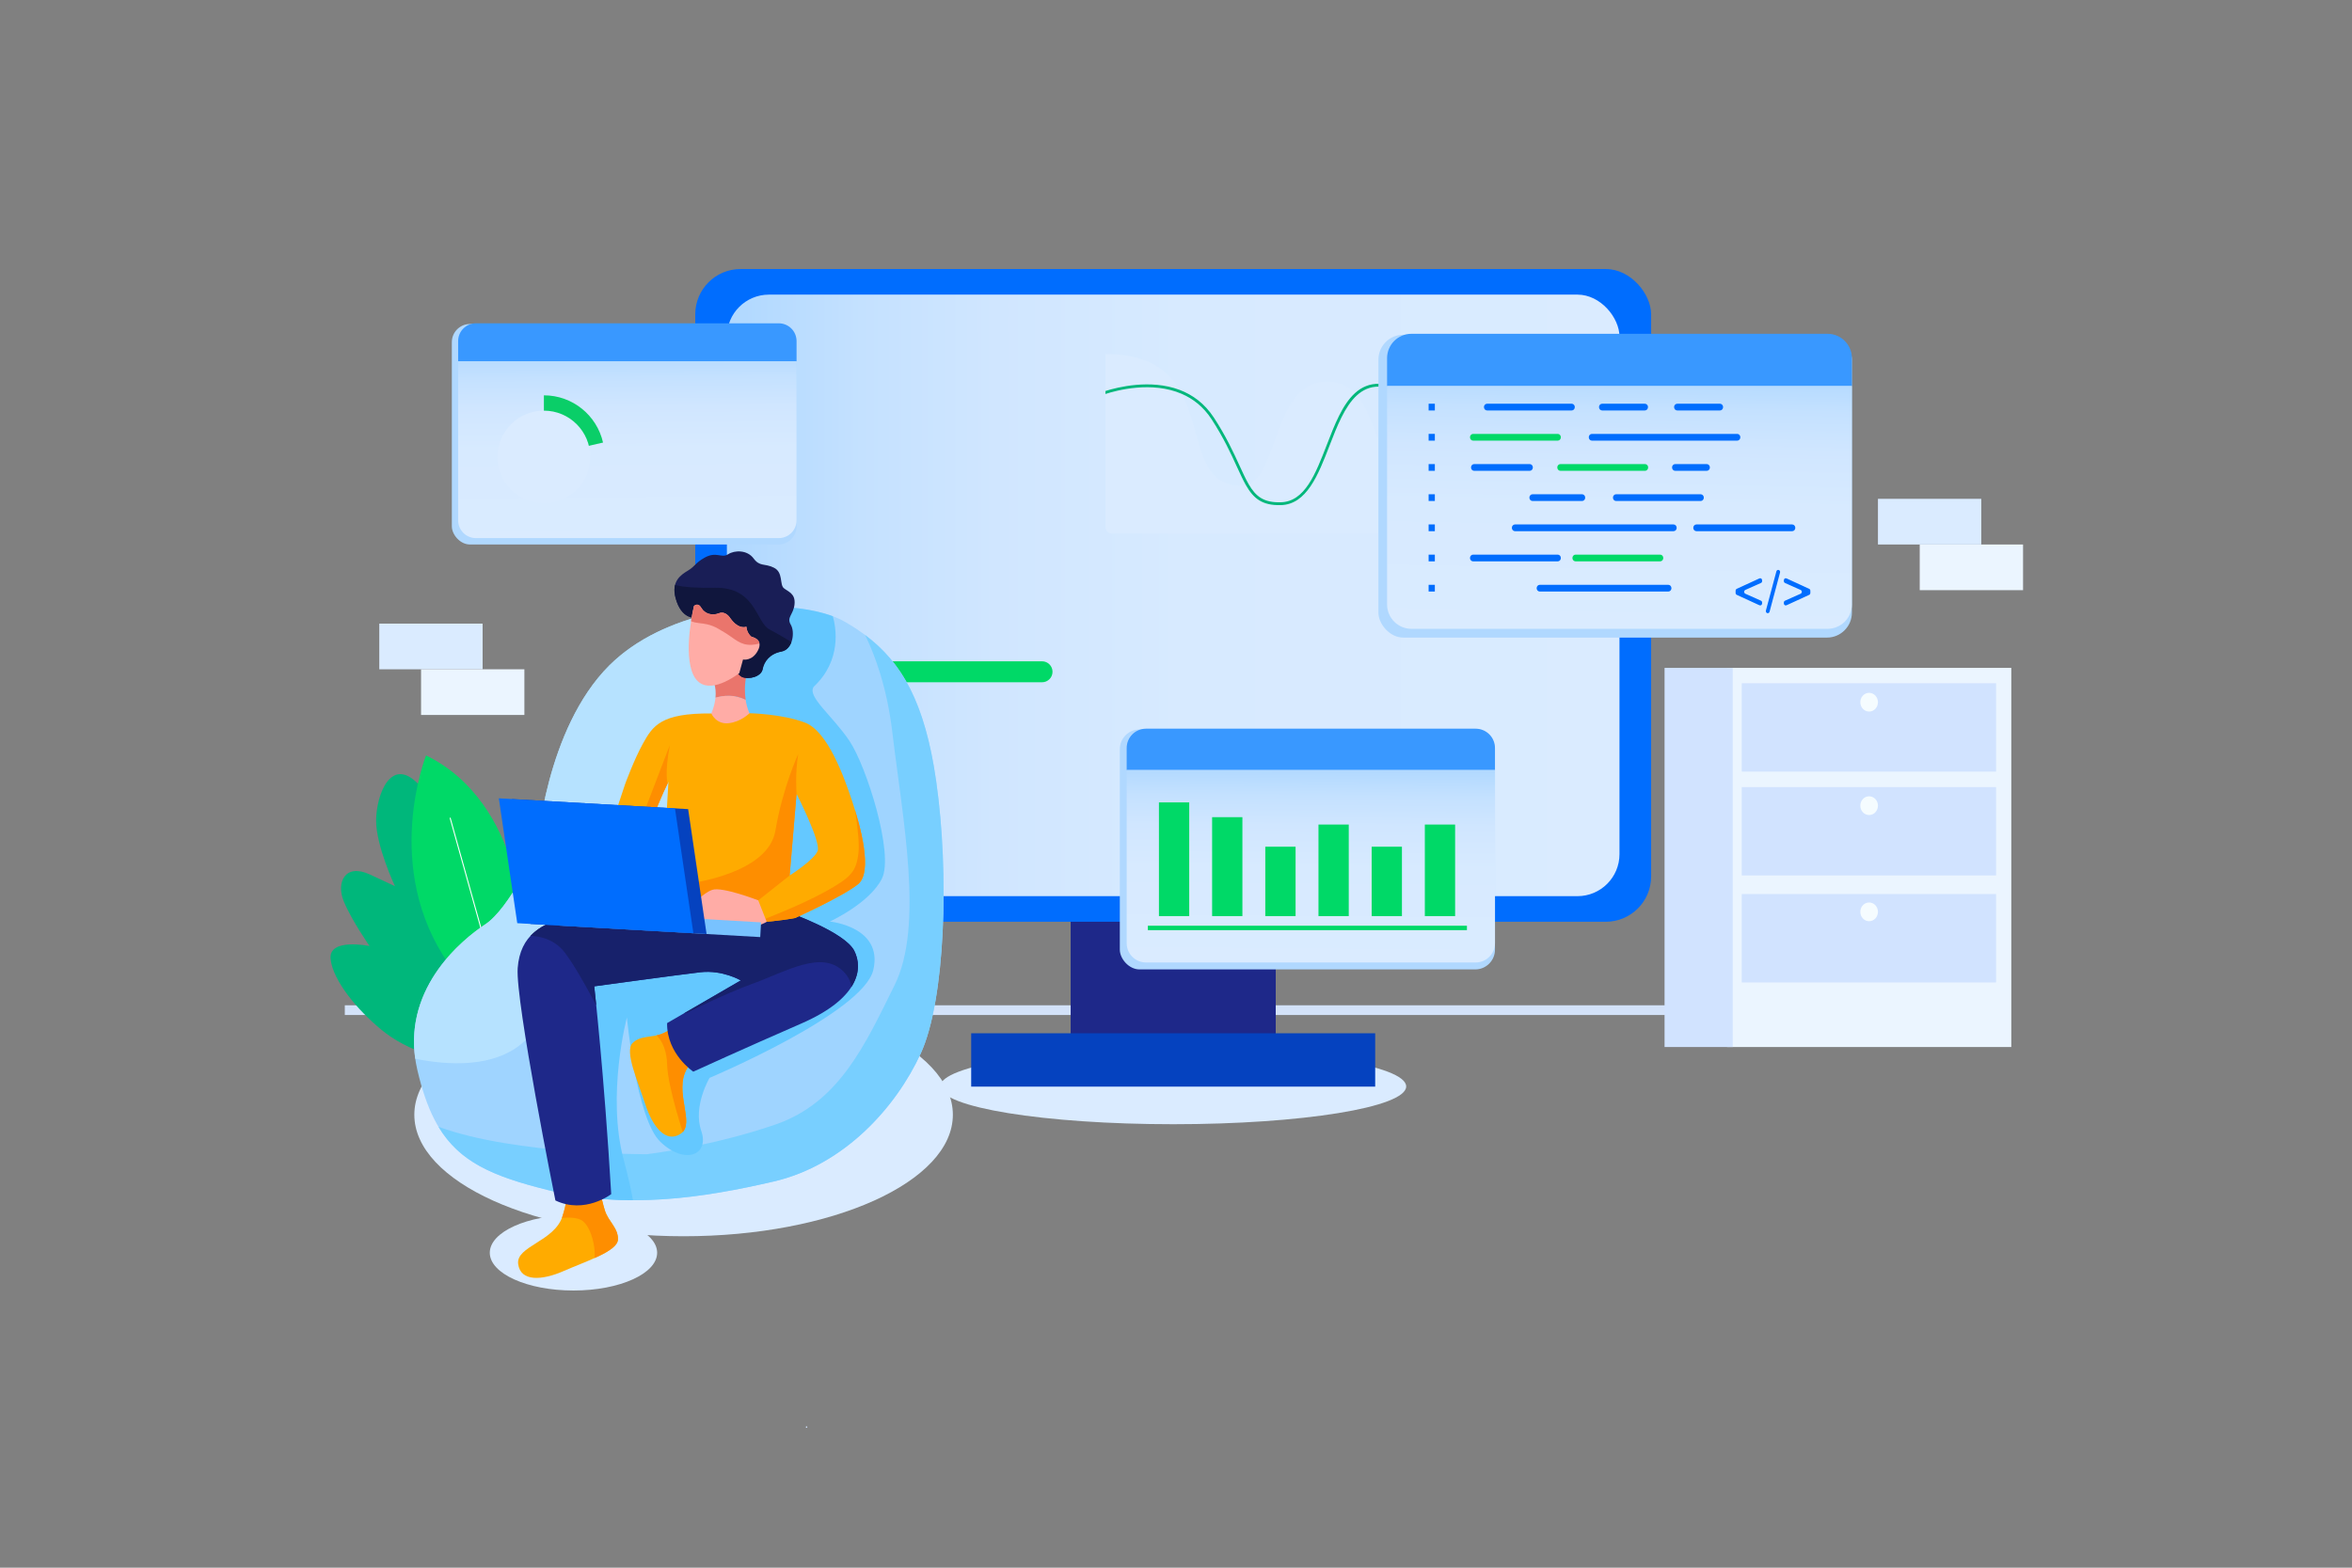 <svg id="Layer_1" xmlns="http://www.w3.org/2000/svg" xmlns:xlink="http://www.w3.org/1999/xlink" viewBox="0 0 4680 3120"><rect x="0" y="0" width="4680" height="3120" fill="#808080" stroke="none"/><defs><clipPath id="clippath"><path class="cls-9" d="M1191.73 2358.4s4.99 28.56 11.84 50.7c6.85 22.14 27.27 35.13 25.94 58.24-1.33 23.12-64.34 43.07-107.73 62.17-43.39 19.11-86.17 21.62-90.74-13.95-4.57-35.57 72.57-44.62 88.38-95.41 15.8-50.79 5.09-55.02 5.09-55.02l67.22-6.73Z"/></clipPath><clipPath id="clippath-5"><path class="cls-34" d="M1380.84 1206.15s-19.86 80.99-4.72 128.3c15.14 47.31 59.16 31.25 94.82 5.41l7.5-27.26s18.63 3.94 29.95-18.54c11.32-22.49-12.97-26.66-12.97-26.66s-9.37-6.67-10.28-20.1c0 0-15.17 6.94-32.18-17.17 0 0-8.9-15-22.4-9.64-13.5 5.36-28.31 1.17-35.06-10.73-6.75-11.9-14.66-3.62-14.66-3.62Z"/></clipPath><clipPath id="clippath-4"><path class="cls-2" d="M1383.23 1229.33s-27.56 3.95-39-39.39c-8.86-33.58 10.9-46.01 24.88-54.5 13.98-8.49 15.04-15.7 33-25.62 23.79-13.13 33.33 1.9 46.46-6.64 13.12-8.54 38.05-9.04 50.82 8.1 12.77 17.14 21.23 9.2 40.39 18.47 19.17 9.27 11.08 33.7 19.96 40.9 8.88 7.2 23.18 10.61 21.23 31.68-1.95 21.07-16.34 25.82-7.53 40.82 8.81 14.99 4.25 49.29-18.66 53.56-22.91 4.27-34.58 19.95-37.3 35.03-2.72 15.08-27.61 21.46-41.39 15.47-13.78-5.99-92.86-117.89-92.86-117.89Z"/></clipPath><clipPath id="clippath-3"><path class="cls-9" d="M1695.86 1595.17c-16.41-49.43-48.79-139.53-93.88-156.97-45.08-17.44-110.69-18.77-110.69-18.77l-18.8 2.46-57.11-1.96c-100.53-.91-116.42 24.66-135.98 59.77-17.63 31.64-35.54 80.74-35.54 80.74l-67.67 204.04c147.37 112.92 406.09 62.48 406.09 62.48s95.29-43.05 125.09-67.27c29.81-24.22 4.9-115.1-11.51-164.53Zm-369.63 26.97-4.54 79.59-45.24-12.57s28.05-82.06 53.57-133.27l-3.78 66.25Zm300.76 71.1c-6.6 18.02-55.76 49.21-55.76 49.21l13.74-162.53s48.63 95.3 42.02 113.32Z"/></clipPath><clipPath id="clippath-2"><path class="cls-10" d="M1570.36 1816.26s110.65 38.92 129.44 75.95c18.79 37.02 7.93 95.49-105.25 144.76-113.18 49.28-215.05 95.86-215.05 95.86s-53.04-35.36-52.11-96.62l146.65-84.99s-36.41-21.31-80.17-16.28c-43.76 5.03-211.46 28.06-211.46 28.06s19.66 173.08 33.8 413.56c0 0-52.48 40.48-111.08 12.61 0 0-79.9-396.96-75.04-462.46s47.55-90.93 108.44-103.06c60.89-12.13 185.72-50.71 185.72-50.71l246.12 43.31Z"/></clipPath><clipPath id="clippath-1"><path class="cls-9" d="M1364.99 2031.55s-24.62 15.3-45.69 24.95c-21.07 9.64-44.37 3.07-60.72 19.46s10.75 76.67 25.41 121.76 41.28 78.66 70.86 58.37c29.57-20.29-15.08-83.85 12.27-129.47 27.35-45.62 37.64-40.46 37.64-40.46l-39.77-54.61Z"/></clipPath><linearGradient id="linear-gradient" x1="1446.37" y1="1184.94" x2="3222.45" y2="1184.94" gradientUnits="userSpaceOnUse"><stop offset="0" stop-color="#b0d8ff"/><stop offset=".02" stop-color="#b2d9ff"/><stop offset=".15" stop-color="#c4e1ff"/><stop offset=".3" stop-color="#d0e6ff"/><stop offset=".51" stop-color="#d7eaff"/><stop offset="1" stop-color="#daebff"/></linearGradient><linearGradient id="linear-gradient-4" x1="2609.8" y1="1525.56" x2="2606.47" y2="1919.55" xlink:href="#linear-gradient"/><linearGradient id="linear-gradient-3" x1="3227.24" y1="733.72" x2="3217.22" y2="1261.26" xlink:href="#linear-gradient"/><linearGradient id="linear-gradient-2" x1="1246.72" y1="692.2" x2="1250.05" y2="1086.19" xlink:href="#linear-gradient"/><style>.cls-1{fill:#fe8e00}.cls-2{fill:#191e56}.cls-3{fill:#b0d8ff}.cls-9{fill:#ffab00}.cls-10{fill:#1e2889}.cls-12{fill:#d1e3ff}.cls-15{fill:#006dfe}.cls-16{fill:#0542bf}.cls-17{fill:#00b77b}.cls-18{fill:#f5fcff}.cls-27{fill:transparent}.cls-28{fill:#ea756c}.cls-29{fill:#00d967}.cls-31{fill:#daebff}.cls-33{fill:#3998ff}.cls-34{fill:#ffaca6}.cls-38{fill:#ebf5ff}</style></defs><path class="cls-27" d="M0 0h4680v3120H0z"/><ellipse class="cls-31" cx="1360.22" cy="2218.55" rx="535.79" ry="241.82"/><ellipse class="cls-31" cx="1141.08" cy="2493.22" rx="166.5" ry="75.15"/><ellipse class="cls-31" cx="2334.39" cy="2162.26" rx="463.63" ry="75.15"/><path style="fill:#d3e2f9" d="M686.08 2000.72h3035.97v19.33H686.08z"/><path class="cls-17" d="M1055.42 1996.66s-35.06 73.29-97.42 100.52c-62.37 27.23-149.81-7.08-198.84-47.53s-96.61-97.99-101.34-140.88c-4.73-42.9 77.5-25.98 77.5-25.98s-36.34-52.13-51.46-89.36 2.59-76.08 52.28-52.95l49.69 23.13s-38.1-81.03-37.42-131.63c.69-50.6 29.09-126.5 82.64-72.9 53.55 53.6 59.03 166 59.03 166s11.91-47.9 28.87-82.94 52.18-30.5 68.42 18.34c16.24 48.83 22.47 118.74 22.47 118.74s15.52-53.94 40.87-45.37c25.34 8.58 40.13 71.78 35.87 133.83-4.26 62.05-31.16 128.99-31.16 128.99Z"/><path class="cls-29" d="M1044.32 1865.44s-1.86-266.93-196.6-362.01c0 0-89.13 224.19 46.2 416.41 135.33 192.22 107.62 147.54 107.62 147.54l42.78-201.94Z"/><path style="fill:none;stroke:#fff;stroke-linecap:round;stroke-linejoin:round;stroke-width:2px" d="m895.8 1628.3 110.79 396.42"/><path class="cls-10" d="M2130.4 1813.81h408.03v244.94H2130.4z"/><path class="cls-16" d="M1932.47 2056.41h803.88v106.19h-803.88z"/><rect class="cls-15" x="1383.4" y="535.43" width="1902.01" height="1299.02" rx="90.16" ry="90.16"/><rect x="1446.37" y="586.35" width="1776.08" height="1197.19" rx="83.64" ry="83.64" style="fill:url(#linear-gradient)"/><path class="cls-27" d="M2073.43 716.57h-527.35c-11.53 0-20.88-9.35-20.88-20.88s9.35-20.88 20.88-20.88h527.35c11.53 0 20.88 9.35 20.88 20.88s-9.35 20.88-20.88 20.88ZM2073.43 807.2h-527.35c-11.53 0-20.88-9.35-20.88-20.88s9.35-20.88 20.88-20.88h527.35c11.53 0 20.88 9.35 20.88 20.88s-9.35 20.88-20.88 20.88ZM1546.08 856.08h527.35c11.52 0 20.88 9.35 20.88 20.88 0 11.52-9.35 20.88-20.88 20.88h-527.35c-11.52 0-20.88-9.35-20.88-20.88 0-11.52 9.35-20.88 20.88-20.88ZM2073.43 988.46h-527.35c-11.53 0-20.88-9.35-20.88-20.88s9.35-20.88 20.88-20.88h527.35c11.53 0 20.88 9.35 20.88 20.88s-9.35 20.88-20.88 20.88ZM2073.43 1079.09h-527.35c-11.53 0-20.88-9.35-20.88-20.88s9.35-20.88 20.88-20.88h527.35c11.53 0 20.88 9.35 20.88 20.88s-9.35 20.88-20.88 20.88ZM2073.43 1267.22h-527.35c-11.53 0-20.88-9.35-20.88-20.88s9.35-20.88 20.88-20.88h527.35c11.53 0 20.88 9.35 20.88 20.88s-9.35 20.88-20.88 20.88Z"/><path class="cls-29" d="M2073.43 1357.85h-527.35c-11.53 0-20.88-9.35-20.88-20.88s9.35-20.88 20.88-20.88h527.35c11.53 0 20.88 9.35 20.88 20.88s-9.35 20.88-20.88 20.88Z"/><path class="cls-27" d="M1546.08 1406.73h527.35c11.52 0 20.88 9.35 20.88 20.88 0 11.52-9.35 20.88-20.88 20.88h-527.35c-11.52 0-20.88-9.35-20.88-20.88 0-11.52 9.35-20.88 20.88-20.88ZM2073.43 1539.11h-527.35c-11.53 0-20.88-9.35-20.88-20.88s9.35-20.88 20.88-20.88h527.35c11.53 0 20.88 9.35 20.88 20.88s-9.35 20.88-20.88 20.88ZM1546.08 1587.99h527.35c11.52 0 20.88 9.35 20.88 20.88 0 11.52-9.35 20.88-20.88 20.88h-527.35c-11.52 0-20.88-9.35-20.88-20.88 0-11.52 9.35-20.88 20.88-20.88ZM3084.93 1267.22h-876.48c-11.53 0-20.88-9.35-20.88-20.88s9.35-20.88 20.88-20.88h876.48c11.53 0 20.88 9.35 20.88 20.88s-9.35 20.88-20.88 20.88ZM3084.93 1357.85h-876.48c-11.53 0-20.88-9.35-20.88-20.88s9.35-20.88 20.88-20.88h876.48c11.53 0 20.88 9.35 20.88 20.88s-9.35 20.88-20.88 20.88ZM2208.44 1406.73h876.48c11.52 0 20.88 9.35 20.88 20.88 0 11.52-9.35 20.88-20.88 20.88h-876.48c-11.52 0-20.88-9.35-20.88-20.88 0-11.52 9.35-20.88 20.88-20.88ZM3084.93 1539.11h-876.48c-11.53 0-20.88-9.35-20.88-20.88s9.35-20.88 20.88-20.88h876.48c11.53 0 20.88 9.35 20.88 20.88s-9.35 20.88-20.88 20.88ZM2208.44 1587.99h876.48c11.52 0 20.88 9.35 20.88 20.88 0 11.52-9.35 20.88-20.88 20.88h-876.48c-11.52 0-20.88-9.35-20.88-20.88 0-11.52 9.35-20.88 20.88-20.88ZM2195.74 671.42h929.41c10.19 0 18.45 8.27 18.45 18.45v375.73c0 10.19-8.27 18.46-18.46 18.46h-929.4c-10.19 0-18.46-8.27-18.46-18.46V689.87c0-10.18 8.27-18.45 18.45-18.45Z"/><path class="cls-31" d="M3117.69 892.35v156.83c0 6.98-5.68 12.65-12.7 12.65h-892.62c-7.03 0-12.71-5.68-12.71-12.65v-344.5c82.44 0 123.49 30.82 147.56 71.31 1.57 2.59 3.04 5.23 4.39 7.93 40.72 77.05 28.46 182.65 117.99 182.65 3.32 0 6.46-.39 9.45-1.18a26.5 26.5 0 0 0 5.51-1.79c60.22-25.37 50.84-205.37 157.97-204.08 22.89.29 39.98 9.06 53.48 23.06 1.29 1.41 2.59 2.81 3.82 4.33 47.97 56.29 48.64 181.75 122.31 204.52 26.55 8.21 50-2.92 73.17-21.31 1.46-1.19 2.98-2.37 4.44-3.66 48.98-40.66 97.68-110.16 173.26-93.13 2.19.51 4.39 1.07 6.64 1.7 11.98 3.48 24.63 9.1 38.07 17.32Z"/><path class="cls-17" d="M3117.75 860.68c-16.03.23-28.29 5.63-38.13 14.35-18.22 16.13-28 43.69-37.57 70.63-14.33 40.32-29.12 81.93-72.37 81.93-2.3 0-4.72-.12-7.19-.34-28.18-2.76-48.92-25.69-67.2-57.13-11.36-19.46-21.76-42.24-32.34-65.57-29.92-65.63-60.9-133.5-117.93-135.08-.67 0-1.29-.06-1.91-.06-17.26 0-31.38 6.58-43.3 17.49-24.12 21.99-39.48 61.63-54.49 100.43-22.22 57.42-45.16 116.8-96.95 117.98-37.23.79-54.15-13.28-69.34-39.93-5.85-10.35-11.47-22.61-17.89-36.61-11.7-25.64-26.31-57.53-50.5-94.64-16.25-24.85-36.89-40.66-59.05-50.22-59.72-26.03-130.01-6.97-151.94.17v-5.91c23.5-7.42 89.19-24.24 147.56-2.2 25.48 9.62 49.54 26.65 68.1 55.11 24.47 37.4 39.14 69.51 50.95 95.32 6.63 14.51 12.31 26.94 18.27 37.17 14.29 24.68 29.98 36.88 63.71 36.1 48.03-1.12 69.28-56.12 91.84-114.38 15.29-39.53 30.87-79.92 55.9-102.75 13.27-12.09 29.18-19.29 49.15-18.73 60.62 1.63 92.28 71.14 122.93 138.4 10.45 22.83 20.58 45.15 31.65 64.22 17.55 30.48 37.23 52.58 63.32 55.16 44.54 4.39 58.71-35.54 73.73-77.89 9.33-26.37 18.89-53.25 36.21-70.41 11.02-11.02 25.25-17.99 44.66-18.28l.11 5.62Z"/><rect class="cls-3" x="899.06" y="644.83" width="685.9" height="438.82" rx="36.12" ry="36.12"/><path class="cls-33" d="M1584.96 678.77c0-19.51-15.81-35.32-35.32-35.32H946.93c-19.51 0-35.32 15.81-35.32 35.32v40.35h673.35v-40.35Z"/><path d="M911.61 719.12v316.5c0 19.51 15.81 35.32 35.32 35.32h602.71c19.51 0 35.32-15.81 35.32-35.32v-316.5H911.61Z" style="fill:url(#linear-gradient-2)"/><circle class="cls-27" cx="1422.61" cy="682.72" r="13.71" transform="rotate(-22.5 1422.612 682.731)"/><circle class="cls-27" cx="1477.98" cy="682.72" r="13.71" transform="rotate(-22.5 1477.987 682.719)"/><circle class="cls-27" cx="1533.35" cy="682.72" r="13.71" transform="rotate(-76.72 1533.295 682.739)"/><rect class="cls-27" x="1252.63" y="770.55" width="296.51" height="273.83" rx="53.35" ry="53.35"/><path d="M1199.92 880.79c-12.15-53.81-60.21-94.01-117.69-94.01v120.68l117.69-26.68Z" style="fill:#0ace68"/><path class="cls-27" d="M1082.24 907.46V786.78c-66.65 0-120.68 54.03-120.68 120.68s54.03 120.68 120.68 120.68 120.68-54.03 120.68-120.68c0-9.17-1.06-18.09-3-26.68l-117.69 26.68Z"/><circle class="cls-31" cx="1082.24" cy="909.49" r="92.24"/><path class="cls-38" d="M3436.3 1329.21h565.78v754.56H3436.3z"/><path class="cls-12" d="M3465.78 1359.77h505.98v175.87h-505.98zM3465.78 1566.44h505.98v175.87h-505.98zM3465.78 1779.33h505.98v175.87h-505.98z"/><path class="cls-18" d="M3736.74 1397.53c0 10.3-7.85 18.65-17.54 18.65s-17.54-8.35-17.54-18.65 7.86-18.65 17.54-18.65 17.54 8.35 17.54 18.65ZM3736.74 1603.43c0 10.3-7.85 18.65-17.54 18.65s-17.54-8.35-17.54-18.65 7.86-18.65 17.54-18.65 17.54 8.35 17.54 18.65ZM3736.74 1814.76c0 10.3-7.85 18.65-17.54 18.65s-17.54-8.35-17.54-18.65 7.86-18.65 17.54-18.65 17.54 8.35 17.54 18.65Z"/><path class="cls-12" d="M3312.14 1329.21h135.64v754.56h-135.64z"/><path class="cls-31" d="M754.7 1241.12h205.59v90.9H754.7z"/><path class="cls-38" d="M837.83 1332.01h205.59v90.9H837.83z"/><path class="cls-31" d="M3736.74 992.75h205.59v90.9h-205.59z"/><path class="cls-38" d="M3819.87 1083.65h205.59v90.9h-205.59z"/><rect class="cls-3" x="2742.77" y="666.21" width="942.11" height="602.73" rx="49.61" ry="49.61"/><path class="cls-33" d="M3684.88 712.83c0-26.79-21.72-48.51-48.51-48.51h-827.84c-26.79 0-48.51 21.72-48.51 48.51v55.42h924.87v-55.42Z"/><path d="M2760.01 768.25v434.73c0 26.79 21.72 48.51 48.51 48.51h827.84c26.79 0 48.51-21.72 48.51-48.51V768.25H2760Z" style="fill:url(#linear-gradient-3)"/><path class="cls-15" d="M3127.37 816.89h-168.42c-3.42 0-6.2-3-6.2-6.7s2.77-6.7 6.2-6.7h168.42c3.42 0 6.2 3 6.2 6.7s-2.77 6.7-6.2 6.7Z"/><path class="cls-29" d="M3099.6 876.95h-168.42c-3.42 0-6.2-3-6.2-6.7s2.77-6.7 6.2-6.7h168.42c3.42 0 6.2 3 6.2 6.7s-2.77 6.7-6.2 6.7Z"/><path class="cls-15" d="M3456.74 876.95h-289.21c-3.42 0-6.2-3-6.2-6.7s2.77-6.7 6.2-6.7h289.21c3.42 0 6.2 3 6.2 6.7s-2.77 6.7-6.2 6.7ZM3272.99 816.89h-85.11c-3.42 0-6.2-3-6.2-6.7s2.77-6.7 6.2-6.7h85.11c3.42 0 6.2 3 6.2 6.7s-2.77 6.7-6.2 6.7ZM3422.4 816.89h-85.11c-3.42 0-6.2-3-6.2-6.7s2.77-6.7 6.2-6.7h85.11c3.42 0 6.2 3 6.2 6.7s-2.77 6.7-6.2 6.7ZM3043.87 937.02h-110.64c-3.42 0-6.2-3-6.2-6.7s2.77-6.7 6.2-6.7h110.64c3.42 0 6.2 3 6.2 6.7s-2.77 6.7-6.2 6.7Z"/><path class="cls-29" d="M3273.31 937.02h-168.42c-3.42 0-6.2-3-6.2-6.7s2.77-6.7 6.2-6.7h168.42c3.42 0 6.2 3 6.2 6.7s-2.77 6.7-6.2 6.7Z"/><path class="cls-15" d="M3396.13 937.02h-62.9c-3.42 0-6.2-3-6.2-6.7s2.77-6.7 6.2-6.7h62.9c3.42 0 6.2 3 6.2 6.7s-2.77 6.7-6.2 6.7ZM3148.04 997.08h-98.67c-3.42 0-6.2-3-6.2-6.7s2.77-6.7 6.2-6.7h98.67c3.42 0 6.2 3 6.2 6.7s-2.77 6.7-6.2 6.7ZM3384.06 997.08h-168.42c-3.42 0-6.2-3-6.2-6.7s2.77-6.7 6.2-6.7h168.42c3.42 0 6.2 3 6.2 6.7s-2.77 6.7-6.2 6.7ZM3330.07 1057.15h-315.58c-3.42 0-6.2-3-6.2-6.7s2.77-6.7 6.2-6.7h315.58c3.42 0 6.2 3 6.2 6.7s-2.77 6.7-6.2 6.7ZM3566.1 1057.15h-190.63c-3.42 0-6.2-3-6.2-6.7s2.77-6.7 6.2-6.7h190.63c3.42 0 6.2 3 6.2 6.7s-2.77 6.7-6.2 6.7ZM3099.6 1117.21h-168.42c-3.42 0-6.2-3-6.2-6.7s2.77-6.7 6.2-6.7h168.42c3.42 0 6.2 3 6.2 6.7s-2.77 6.7-6.2 6.7Z"/><path class="cls-29" d="M3303.41 1117.21h-168.42c-3.42 0-6.2-3-6.2-6.7s2.77-6.7 6.2-6.7h168.42c3.42 0 6.2 3 6.2 6.7s-2.77 6.7-6.2 6.7Z"/><path class="cls-15" d="M3319.62 1177.28h-255.8c-3.42 0-6.2-3-6.2-6.7s2.77-6.7 6.2-6.7h255.8c3.42 0 6.2 3 6.2 6.7s-2.77 6.7-6.2 6.7ZM2842.67 803.48h12.4v13.41h-12.4zM2842.67 863.55h12.4v13.41h-12.4zM2842.67 923.61h12.4v13.41h-12.4zM2842.67 983.68h12.4v13.41h-12.4zM2842.67 1043.74h12.4v13.41h-12.4zM2842.67 1103.81h12.4v13.41h-12.4zM2842.67 1163.87h12.4v13.41h-12.4zM3500.98 1204.62l-45.17-20.75c-1.4-.64-2.31-2.13-2.31-3.77v-4.46c0-1.64.91-3.13 2.31-3.77l45.17-20.75c2.5-1.15 5.27.84 5.27 3.77v1.59c0 1.66-.93 3.16-2.35 3.79l-31.02 13.81c-3.13 1.39-3.13 6.18 0 7.58l31.02 13.81c1.42.63 2.35 2.13 2.35 3.79v1.59c0 2.93-2.77 4.92-5.27 3.77ZM3541.94 1139.4l-20.87 78.03c-.47 1.75-1.95 2.96-3.64 2.96-2.52 0-4.34-2.61-3.64-5.23l20.87-78.03c.47-1.75 1.95-2.96 3.64-2.96 2.52 0 4.34 2.61 3.64 5.23ZM3599.92 1183.87l-45.17 20.75c-2.5 1.15-5.27-.84-5.27-3.77v-1.59c0-1.66.93-3.16 2.35-3.79l31.02-13.81c3.13-1.39 3.13-6.18 0-7.58l-31.02-13.81c-1.42-.63-2.35-2.13-2.35-3.79v-1.59c0-2.93 2.77-4.92 5.27-3.77l45.17 20.75c1.4.64 2.31 2.13 2.31 3.77v4.46c0 1.64-.91 3.13-2.31 3.77Z"/><circle class="cls-27" cx="3461.9" cy="718.26" r="18.83"/><circle class="cls-27" cx="3537.95" cy="718.26" r="18.83"/><circle class="cls-27" cx="3614" cy="718.26" r="18.83"/><rect class="cls-3" x="2228.21" y="1451.74" width="746.49" height="477.58" rx="39.31" ry="39.31"/><path class="cls-33" d="M2974.7 1488.68c0-21.23-17.21-38.44-38.44-38.44h-655.95c-21.23 0-38.44 17.21-38.44 38.44v43.91h732.83v-43.91Z"/><path d="M2241.87 1532.6v344.46c0 21.23 17.21 38.44 38.44 38.44h655.95c21.23 0 38.44-17.21 38.44-38.44V1532.6h-732.83Z" style="fill:url(#linear-gradient-4)"/><circle class="cls-27" cx="2798.01" cy="1492.98" r="14.92" transform="rotate(-76.72 2797.904 1493.002)"/><circle class="cls-27" cx="2858.27" cy="1492.98" r="14.92" transform="rotate(-76.72 2858.161 1493.007)"/><circle class="cls-27" cx="2918.54" cy="1492.98" r="14.92" transform="rotate(-76.72 2918.423 1493.007)"/><path class="cls-29" d="M2306.04 1596.92h60.26v226.33h-60.26zM2411.86 1626.31h60.26v196.94h-60.26zM2517.68 1685.1h60.26v138.15h-60.26zM2623.5 1641.01h60.26v182.24h-60.26zM2729.32 1685.1h60.26v138.15h-60.26zM2835.14 1641.01h60.26v182.24h-60.26zM2284 1842.36h634.91v8.82H2284z"/><path d="M1068.6 1688.73s16.62-237.75 144.08-364.63c127.46-126.88 374.66-141.31 470.22-85.65s153.84 133.47 179.97 316.6c26.13 183.13 18.3 434.88-30.93 541.83-49.23 106.95-152.31 222.09-292.68 254.58-140.37 32.49-292.47 55.84-449.67 16.81-157.19-39.03-222.38-81.11-259.12-238.7-36.74-157.6 87.96-258.94 135.48-290.2 47.52-31.26 102.65-150.65 102.65-150.65Z" style="fill:#9fd4ff"/><path d="M1721.37 1263.75c20.24 41.35 43.78 105.68 54.35 194.74 20.41 171.95 62.91 383.98 4.33 502.14-58.57 118.15-109.74 233.4-237.11 277.41-127.37 44.01-255.24 59-255.24 59s-260.9 1.87-415.24-54.56c41.65 69.46 106.68 98.39 217.14 125.81 157.19 39.03 309.3 15.68 449.67-16.81 140.37-32.49 243.45-147.63 292.68-254.59 49.23-106.95 57.07-358.7 30.93-541.83-22.42-157.12-68.51-236.71-141.51-291.31Z" style="fill:#78cfff"/><path d="m1444.79 1384.88-7.15-81.51-21.34-82.71c-75.59 16.77-150.14 50.2-203.62 103.43-127.46 126.88-144.08 364.63-144.08 364.63s-55.13 119.39-102.65 150.65c-45.22 29.75-160.32 122.96-139.7 267.73 64.27 13.01 155.97 18.93 214.32-32.24 97.54-85.54 315.89-465.25 315.89-465.25l88.32-224.73Z" style="fill:#b6e2ff"/><path d="M1619.37 1366.54c55.89-52.63 44.19-117.53 37.81-140.07-39.16-14.65-92.6-21.21-150.44-18.15l-21.61 39-4.48 54.65s-36.5 176.84-36.72 194.3c-.22 17.46-33.11 97.69-39.17 109.45-6.06 11.76-111.19 185.82-111.19 185.82s-156.98 183.07-155.69 189.83c1.29 6.76-1.16 382.55-1.16 382.55l24 18c33.24 4.56 66.2 6.64 98.81 6.76-3.64-20.5-9.43-46.77-18.44-80.37-34.63-129.06 6.34-283.47 6.34-283.47s18.61 201.28 66.47 247.49c47.87 46.21 98.43 27.36 81.46-21.75-16.97-49.1 16.54-105.42 16.54-105.42s305.9-129.03 325.85-214.93c19.95-85.9-86.48-96.21-86.48-96.21s78.99-36.23 103.53-85.36c24.54-49.13-30.7-223.79-64.61-274.22-33.91-50.43-85.25-88.47-70.84-107.91Z" style="fill:#64c8ff"/><path class="cls-9" d="M1191.73 2358.4s4.99 28.56 11.84 50.7c6.85 22.14 27.27 35.13 25.94 58.24-1.33 23.12-64.34 43.07-107.73 62.17-43.39 19.11-86.17 21.62-90.74-13.95-4.57-35.57 72.57-44.62 88.38-95.41 15.8-50.79 5.09-55.02 5.09-55.02l67.22-6.73Z"/><path class="cls-1" d="M1090.62 2428.47s50.33-12.73 69.02 1.71c18.68 14.44 28.18 62.92 21.64 79.83l43.29-6.45 31.08-36.69-21.83-74.82-49.26-46.85-99.74 21.88 5.81 61.38Z" style="clip-path:url(#clippath)"/><path class="cls-9" d="M1364.99 2031.55s-24.62 15.3-45.69 24.95c-21.07 9.64-44.37 3.07-60.72 19.46s10.75 76.67 25.41 121.76 41.28 78.66 70.86 58.37c29.57-20.29-15.08-83.85 12.27-129.47 27.35-45.62 37.64-40.46 37.64-40.46l-39.77-54.61Z"/><path class="cls-1" d="M1302.1 2056.69s24.11 15.5 25.33 61.64c1.22 46.15 33.95 143.14 33.95 143.14s13.5-28.21 14.74-30.37c1.24-2.16-10.43-71.2-10.43-71.2s22.73-33.63 23.9-34.68 16.95-36.56 16.95-36.56l-65.18-68.94-39.27 36.96Z" style="clip-path:url(#clippath-1)"/><path class="cls-10" d="M1570.36 1816.26s110.65 38.92 129.44 75.95c18.79 37.02 7.93 95.49-105.25 144.76-113.18 49.28-215.05 95.86-215.05 95.86s-53.04-35.36-52.11-96.62l146.65-84.99s-36.41-21.31-80.17-16.28c-43.76 5.03-211.46 28.06-211.46 28.06s19.66 173.08 33.8 413.56c0 0-52.48 40.48-111.08 12.61 0 0-79.9-396.96-75.04-462.46s47.55-90.93 108.44-103.06c60.89-12.13 185.72-50.71 185.72-50.71l246.12 43.31Z"/><g style="clip-path:url(#clippath-2)"><path d="M1028.08 1864.17s60.96-13.42 95.22 30.99c34.25 44.4 89.15 156.79 89.15 156.79l155.37-36.58s68.35-35.37 132.1-58.49c63.75-23.12 135.37-66.96 178.58-23.25 43.21 43.71-11.61 105.77-11.61 105.77l83.84-101.65-19.83-140.84-329.27-70.83-291.31 25.72-82.22 112.37Z" style="fill:#17216b"/></g><path class="cls-9" d="M1695.86 1595.17c-16.41-49.43-48.79-139.53-93.88-156.97-45.08-17.44-110.69-18.77-110.69-18.77l-18.8 2.46-57.11-1.96c-100.53-.91-116.42 24.66-135.98 59.77-17.63 31.64-35.54 80.74-35.54 80.74l-67.67 204.04c147.37 112.92 406.09 62.48 406.09 62.48s95.29-43.05 125.09-67.27c29.81-24.22 4.9-115.1-11.51-164.53Zm-369.63 26.97-4.54 79.59-45.24-12.57s28.05-82.06 53.57-133.27l-3.78 66.25Zm300.76 71.1c-6.6 18.02-55.76 49.21-55.76 49.21l13.74-162.53s48.63 95.3 42.02 113.32Z"/><g style="clip-path:url(#clippath-3)"><path class="cls-1" d="m1587.29 1597.89-2.32-17.97s-3.18-41.99 3.42-79.51c0 0-31.16 67.34-45.52 152.91-14.36 85.58-169.84 104.57-169.84 104.57l-2.38 61.18 118.16-9.57 19.96-17.66 62.46-49.39 24.56-98.23-8.5-46.33ZM1693.4 1564.93c-.13 2.22 19.02 96.4 14.71 132.94-4.32 36.54-14.46 48.22-65.68 76.51-51.22 28.29-123 55.41-123 55.41l2.89 17.7 60.78-.38 49.91-24.77 81.78-30.45s22.72-32.7 23.73-50.48c1.01-17.78 11.05-17.76-.19-55.19-11.24-37.43-44.91-121.29-44.91-121.29ZM1318.44 1586.16l9.99-27.06s-6.46-17.61 4.34-76.08l-52.35 136.49-16.02 78.94 30.18-37.57 23.86-74.72Z"/></g><path class="cls-34" d="M1380.1 1800.1s17.43-22.14 37.06-29.1c19.63-6.96 91.62 20.84 91.62 20.84l16.79 42.76s-25.44 16.1-55.68 8.8c-30.24-7.3-77.93-6.68-77.93-6.68l-11.84-36.63Z"/><path transform="rotate(3.27 1311.533 1837.346)" style="fill:#78c2ff" d="M1110.95 1824.07h403.01v29.39h-403.01z"/><path class="cls-16" d="m1405.92 1858.82-350.44-20.01-36.66-248.47 350.44 20 36.66 248.48z"/><path class="cls-15" d="m1379.69 1857.32-350.45-20.01-36.66-248.47 350.44 20.01 36.67 248.47z"/><ellipse class="cls-27" cx="1175.44" cy="1697" rx="31.3" ry="40.07" transform="rotate(-8.5 1175.552 1697.202)"/><path class="cls-34" d="M1423.69 1388.49c-.87 8.96-3.28 19.5-8.32 31.44 0 0 9.23 22.08 34.28 19.42 25.05-2.66 41.64-19.92 41.64-19.92s-5.03-9.66-7.6-26.7c-21.88-11.35-44.79-8.52-60-4.24Z"/><path class="cls-28" d="M1483.69 1392.73c-1.92-12.77-2.46-29.68 1.56-49.82l-15.4-10.17-51.36 20.85s7.37 12.54 5.2 34.89c15.21-4.28 38.12-7.11 60 4.24Z"/><path class="cls-2" d="M1383.23 1229.33s-27.56 3.95-39-39.39c-8.86-33.58 10.9-46.01 24.88-54.5 13.98-8.49 15.04-15.7 33-25.62 23.79-13.13 33.33 1.9 46.46-6.64 13.12-8.54 38.05-9.04 50.82 8.1 12.77 17.14 21.23 9.2 40.39 18.47 19.17 9.27 11.08 33.7 19.96 40.9 8.88 7.2 23.18 10.61 21.23 31.68-1.95 21.07-16.34 25.82-7.53 40.82 8.81 14.99 4.25 49.29-18.66 53.56-22.91 4.27-34.58 19.95-37.3 35.03-2.72 15.08-27.61 21.46-41.39 15.47-13.78-5.99-92.86-117.89-92.86-117.89Z"/><g style="clip-path:url(#clippath-4)"><path d="M1334.76 1159.79s6.44 11.49 87.84 10c81.4-1.49 81.57 68.75 108.36 82.82 26.79 14.07 53.73 31.49 53.73 31.49l-51.77 65.91-45.11 34.7-149.95-74.57-3.1-150.35Z" style="fill:#10163d"/></g><path class="cls-34" d="M1380.84 1206.15s-19.86 80.99-4.72 128.3c15.14 47.31 59.16 31.25 94.82 5.41l7.5-27.26s18.63 3.94 29.95-18.54c11.32-22.49-12.97-26.66-12.97-26.66s-9.37-6.67-10.28-20.1c0 0-15.17 6.94-32.18-17.17 0 0-8.9-15-22.4-9.64-13.5 5.36-28.31 1.17-35.06-10.73-6.75-11.9-14.66-3.62-14.66-3.62Z"/><path class="cls-28" d="M1360.55 1224.87s4.57 12.41 30.34 15.19c25.77 2.78 31.78 7.31 51.39 19.02s30.25 25.42 53.45 24.23c23.2-1.18 21.5-10.48 21.5-10.48l-18.84-26.44-56.8-30.28-45.84-12.29-17.35-3.58-17.85 24.62Z" style="clip-path:url(#clippath-5)"/><path d="M1604.86 2841.69c1.93 0 1.93-3 0-3s-1.93 3 0 3Z" style="fill:#d3e2ff"/></svg>